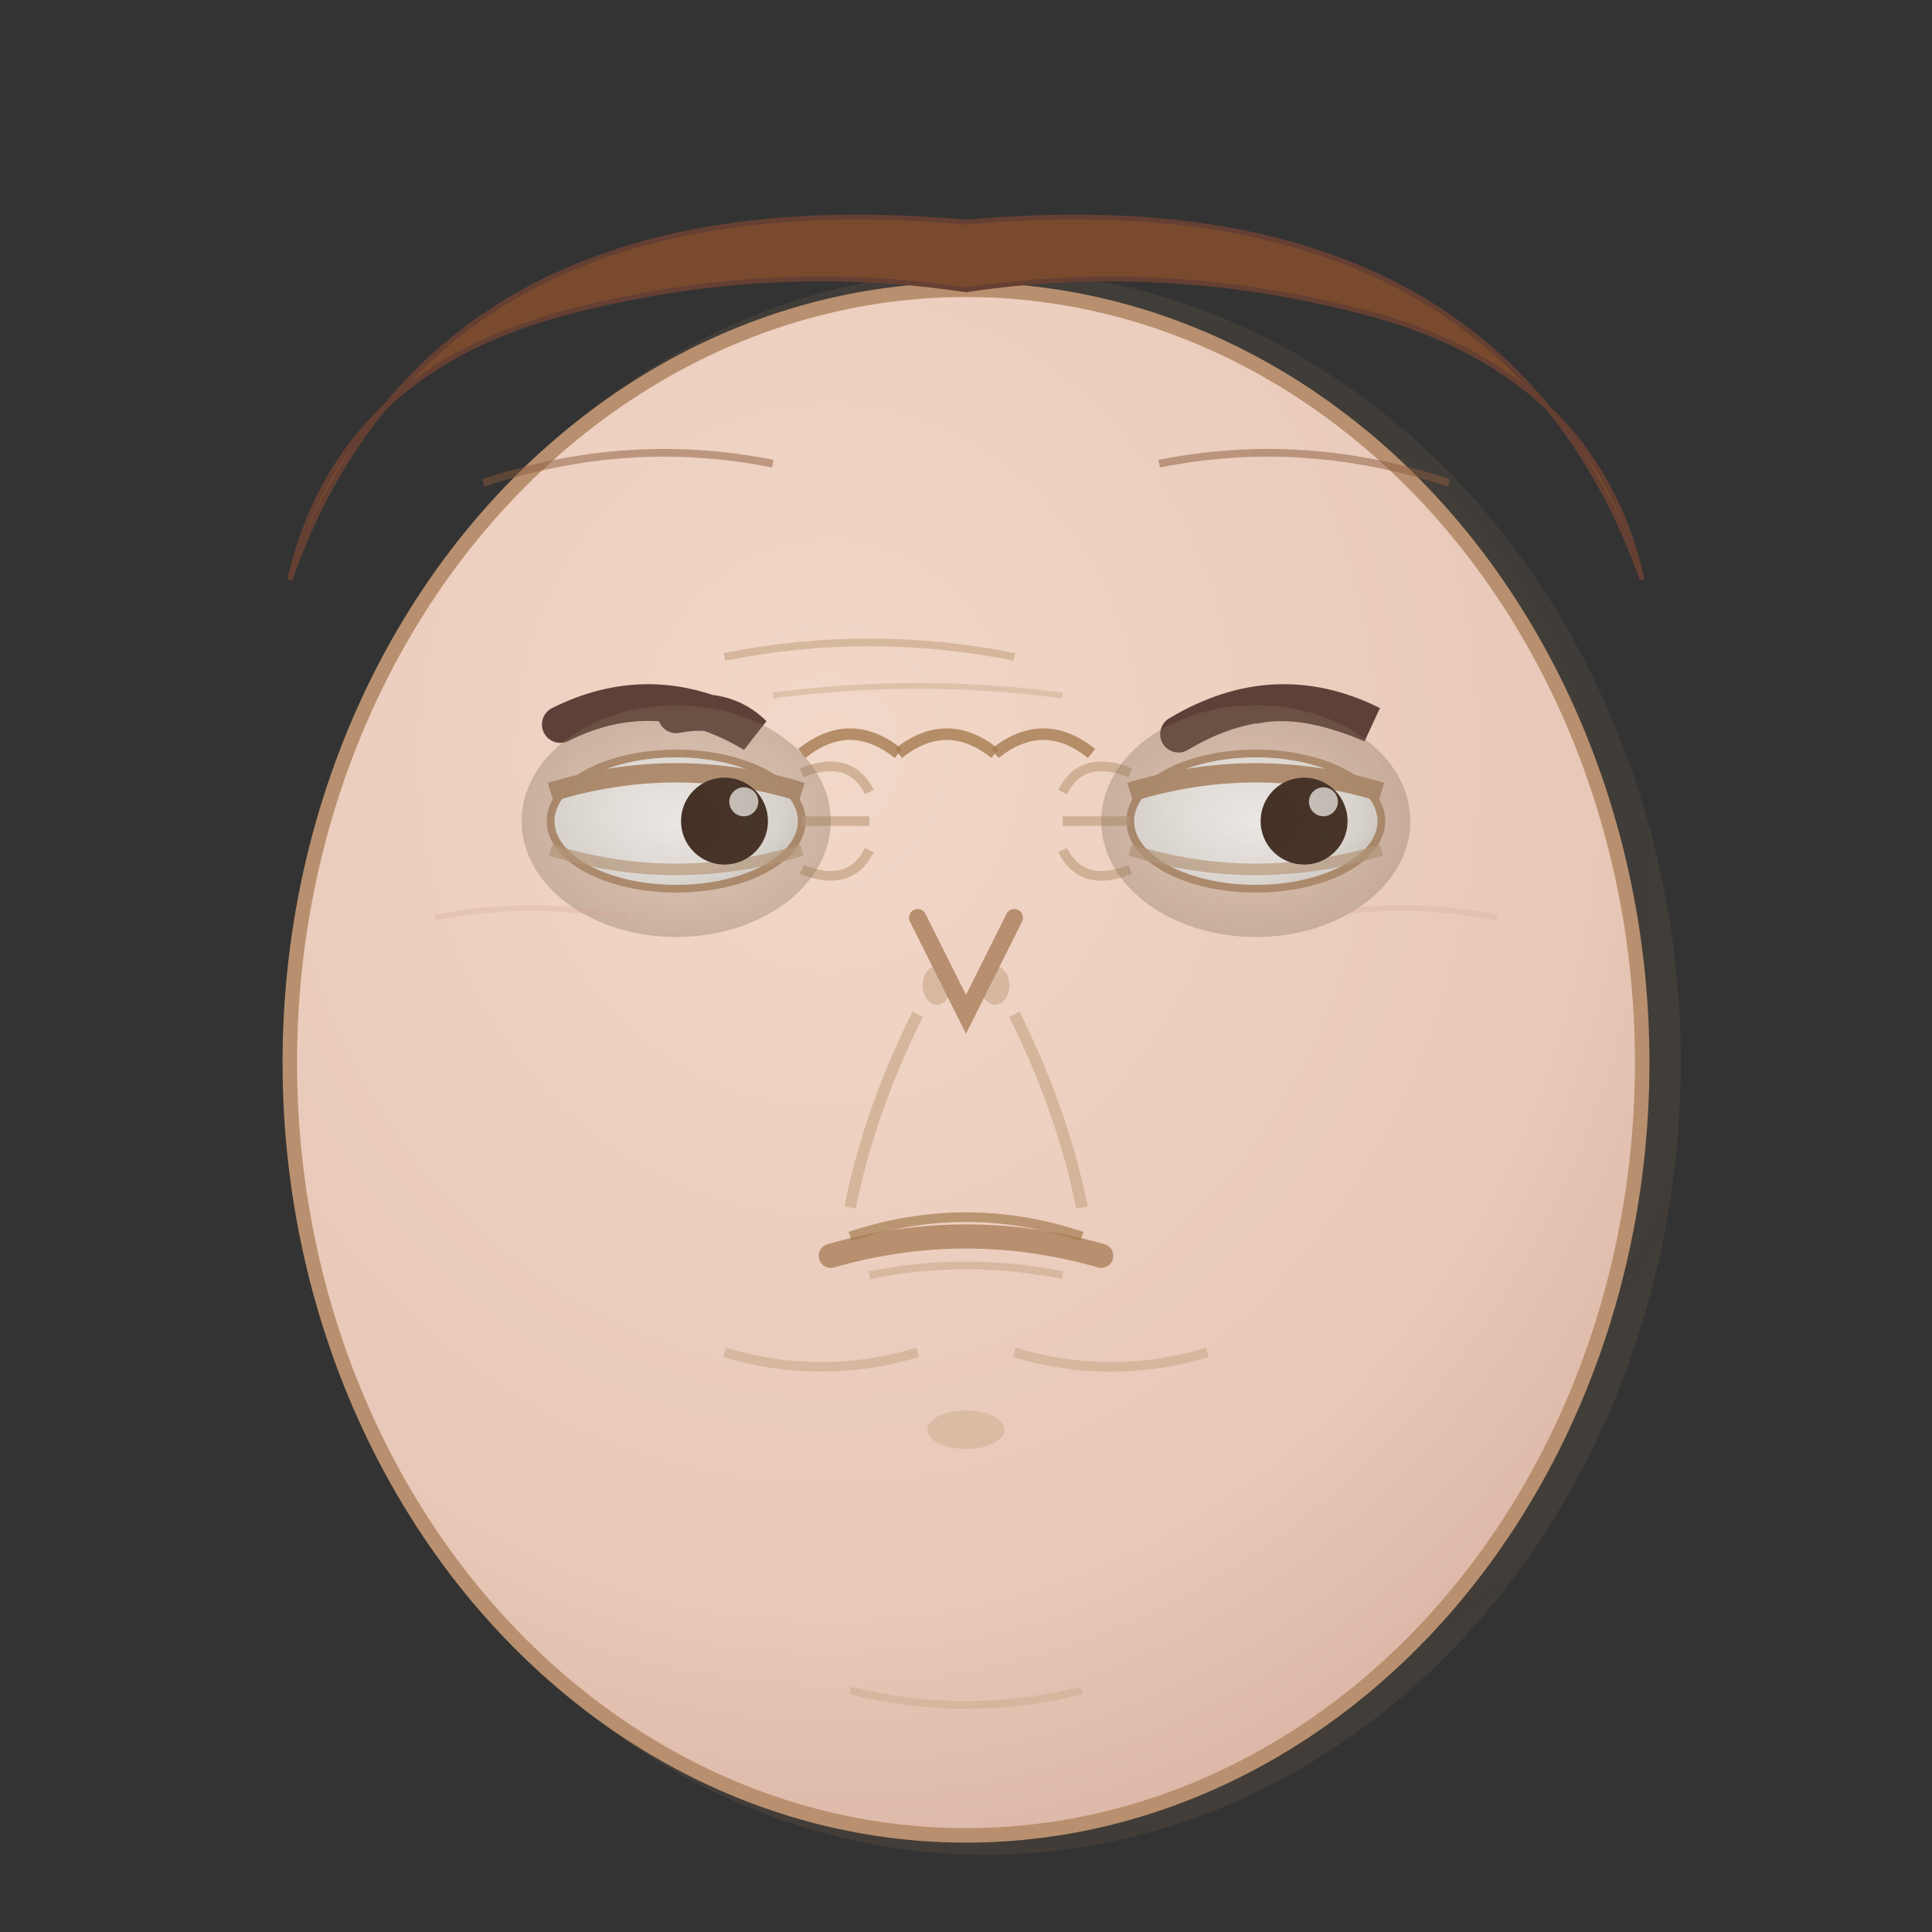 <svg width="200" height="200" viewBox="0 0 200 200" xmlns="http://www.w3.org/2000/svg">
  <rect x="0" y="0" width="200" height="200" fill="#333333" stroke="none"/>
  <defs>
    <!-- Face gradient with suspicious undertone -->
    <radialGradient id="faceGradientJealousy" cx="0.4" cy="0.3" r="0.8">
      <stop offset="0%" stop-color="#f2d8c8"/>
      <stop offset="70%" stop-color="#e8c8b8"/>
      <stop offset="100%" stop-color="#d8b0a0"/>
    </radialGradient>
    
    <!-- Suspicion shadow gradient -->
    <radialGradient id="suspicionShadow" cx="0.6" cy="0.4" r="0.8">
      <stop offset="0%" stop-color="rgba(140,120,100,0.1)"/>
      <stop offset="100%" stop-color="rgba(100,80,60,0.3)"/>
    </radialGradient>
    
    <!-- Eye gradient -->
    <radialGradient id="eyeGradient" cx="0.3" cy="0.3" r="0.8">
      <stop offset="0%" stop-color="#ffffff"/>
      <stop offset="80%" stop-color="#f8f8f8"/>
      <stop offset="100%" stop-color="#e8e8e8"/>
    </radialGradient>
    
    <!-- Surveillance intensity gradient -->
    <radialGradient id="surveillanceGlow" cx="0.5" cy="0.5" r="0.7">
      <stop offset="0%" stop-color="rgba(160,140,120,0.2)"/>
      <stop offset="100%" stop-color="rgba(120,100,80,0.4)"/>
    </radialGradient>
  </defs>
  
  <!-- Face outline with suspicion shadow -->
  <ellipse cx="102" cy="110" rx="72" ry="82" fill="url(#suspicionShadow)"/>
  <ellipse cx="100" cy="110" rx="70" ry="80" fill="url(#faceGradientJealousy)" stroke="#b8906f" stroke-width="1.5"/>
  
  <!-- Hair with slight tension -->
  <path d="M30 60 Q45 18 100 23 Q155 18 170 60 Q165 38 140 32 Q120 27 100 30 Q80 27 60 32 Q35 38 30 60" fill="#7a4a2e" stroke="#654032" stroke-width="0.5"/>
  <path d="M50 50 Q65 45 80 48" stroke="#8b5a3c" stroke-width="0.8" fill="none" opacity="0.5"/>
  <path d="M120 48 Q135 45 150 50" stroke="#8b5a3c" stroke-width="0.8" fill="none" opacity="0.5"/>
  
  <!-- Eyebrows (asymmetrically furrowed, suspicious) -->
  <path d="M58 75 Q68 70 78 76 Q75 73 70 74" stroke="#5d4037" stroke-width="3.8" fill="none" stroke-linecap="round"/>
  <path d="M122 76 Q132 70 142 75 Q135 72 130 73" stroke="#5d4037" stroke-width="3.8" fill="none" stroke-linecap="round"/>
  
  <!-- Deep frown lines between eyebrows -->
  <path d="M83 78 Q88 74 93 78" stroke="#a67c52" stroke-width="1.2" fill="none" opacity="0.8"/>
  <path d="M93 78 Q98 74 103 78" stroke="#a67c52" stroke-width="1.2" fill="none" opacity="0.8"/>
  <path d="M103 78 Q108 74 113 78" stroke="#a67c52" stroke-width="1.2" fill="none" opacity="0.8"/>
  
  <!-- Forehead tension lines -->
  <path d="M75 68 Q90 65 105 68" stroke="#c4a382" stroke-width="0.8" fill="none" opacity="0.6"/>
  <path d="M80 72 Q95 70 110 72" stroke="#c4a382" stroke-width="0.6" fill="none" opacity="0.4"/>
  
  <!-- Eyes (narrowed, looking sideways with surveillance intensity) -->
  <ellipse cx="70" cy="85" rx="13" ry="7" fill="url(#eyeGradient)" stroke="#b8906f" stroke-width="0.8"/>
  <ellipse cx="130" cy="85" rx="13" ry="7" fill="url(#eyeGradient)" stroke="#b8906f" stroke-width="0.8"/>
  
  <!-- Heavy upper eyelids (squinting) -->
  <path d="M57 82 Q70 78 83 82" stroke="#b8906f" stroke-width="2" fill="none"/>
  <path d="M117 82 Q130 78 143 82" stroke="#b8906f" stroke-width="2" fill="none"/>
  
  <!-- Lower eyelid tension -->
  <path d="M57 88 Q70 92 83 88" stroke="#c4a382" stroke-width="1.2" fill="none" opacity="0.7"/>
  <path d="M117 88 Q130 92 143 88" stroke="#c4a382" stroke-width="1.2" fill="none" opacity="0.7"/>
  
  <!-- Pupils (looking sideways suspiciously) -->
  <circle cx="75" cy="85" r="4.5" fill="#2c1810"/>
  <circle cx="135" cy="85" r="4.5" fill="#2c1810"/>
  
  <!-- Eye highlights (calculating glint) -->
  <circle cx="77" cy="83" r="1.5" fill="#ffffff" opacity="0.8"/>
  <circle cx="137" cy="83" r="1.5" fill="#ffffff" opacity="0.8"/>
  
  <!-- Crow's feet from intense squinting -->
  <path d="M83 80 Q88 78 90 82" stroke="#c4a382" stroke-width="1" fill="none" opacity="0.7"/>
  <path d="M83 85 Q88 85 90 85" stroke="#c4a382" stroke-width="1" fill="none" opacity="0.7"/>
  <path d="M83 90 Q88 92 90 88" stroke="#c4a382" stroke-width="1" fill="none" opacity="0.7"/>
  
  <path d="M117 80 Q112 78 110 82" stroke="#c4a382" stroke-width="1" fill="none" opacity="0.7"/>
  <path d="M117 85 Q112 85 110 85" stroke="#c4a382" stroke-width="1" fill="none" opacity="0.7"/>
  <path d="M117 90 Q112 92 110 88" stroke="#c4a382" stroke-width="1" fill="none" opacity="0.7"/>
  
  <!-- Surveillance shadow around eyes -->
  <ellipse cx="70" cy="85" rx="16" ry="12" fill="url(#surveillanceGlow)"/>
  <ellipse cx="130" cy="85" rx="16" ry="12" fill="url(#surveillanceGlow)"/>
  
  <!-- Nose with slight flare -->
  <path d="M95 95 L100 105 L105 95" stroke="#b8906f" stroke-width="1.8" fill="none" stroke-linecap="round"/>
  <ellipse cx="97" cy="102" rx="1.5" ry="2" fill="#b8906f" opacity="0.4"/>
  <ellipse cx="103" cy="102" rx="1.5" ry="2" fill="#b8906f" opacity="0.4"/>
  
  <!-- Mouth (pinched, tense with suppressed emotion) -->
  <path d="M86 130 Q100 126 114 130" stroke="#b8906f" stroke-width="2.5" fill="none" stroke-linecap="round"/>
  
  <!-- Lip compression lines -->
  <path d="M88 128 Q100 124 112 128" stroke="#a67c52" stroke-width="1" fill="none" opacity="0.7"/>
  <path d="M90 132 Q100 130 110 132" stroke="#c4a382" stroke-width="0.8" fill="none" opacity="0.5"/>
  
  <!-- Nasolabial folds (tension) -->
  <path d="M105 105 Q110 115 112 125" stroke="#c4a382" stroke-width="1.2" fill="none" opacity="0.6"/>
  <path d="M95 105 Q90 115 88 125" stroke="#c4a382" stroke-width="1.2" fill="none" opacity="0.6"/>
  
  <!-- Jaw tension -->
  <path d="M75 140 Q85 143 95 140" stroke="#c4a382" stroke-width="1" fill="none" opacity="0.5"/>
  <path d="M105 140 Q115 143 125 140" stroke="#c4a382" stroke-width="1" fill="none" opacity="0.5"/>
  
  <!-- Chin tension from suppressed emotion -->
  <ellipse cx="100" cy="148" rx="4" ry="2" fill="#c4a382" opacity="0.4"/>
  
  <!-- Neck tension -->
  <path d="M88 175 Q100 178 112 175" stroke="#c4a382" stroke-width="0.8" fill="none" opacity="0.4"/>
  
  <!-- Subtle surveillance lines (paranoia markers) -->
  <path d="M45 95 Q55 93 65 95" stroke="#d4a894" stroke-width="0.6" fill="none" opacity="0.3"/>
  <path d="M135 95 Q145 93 155 95" stroke="#d4a894" stroke-width="0.6" fill="none" opacity="0.3"/>
</svg>